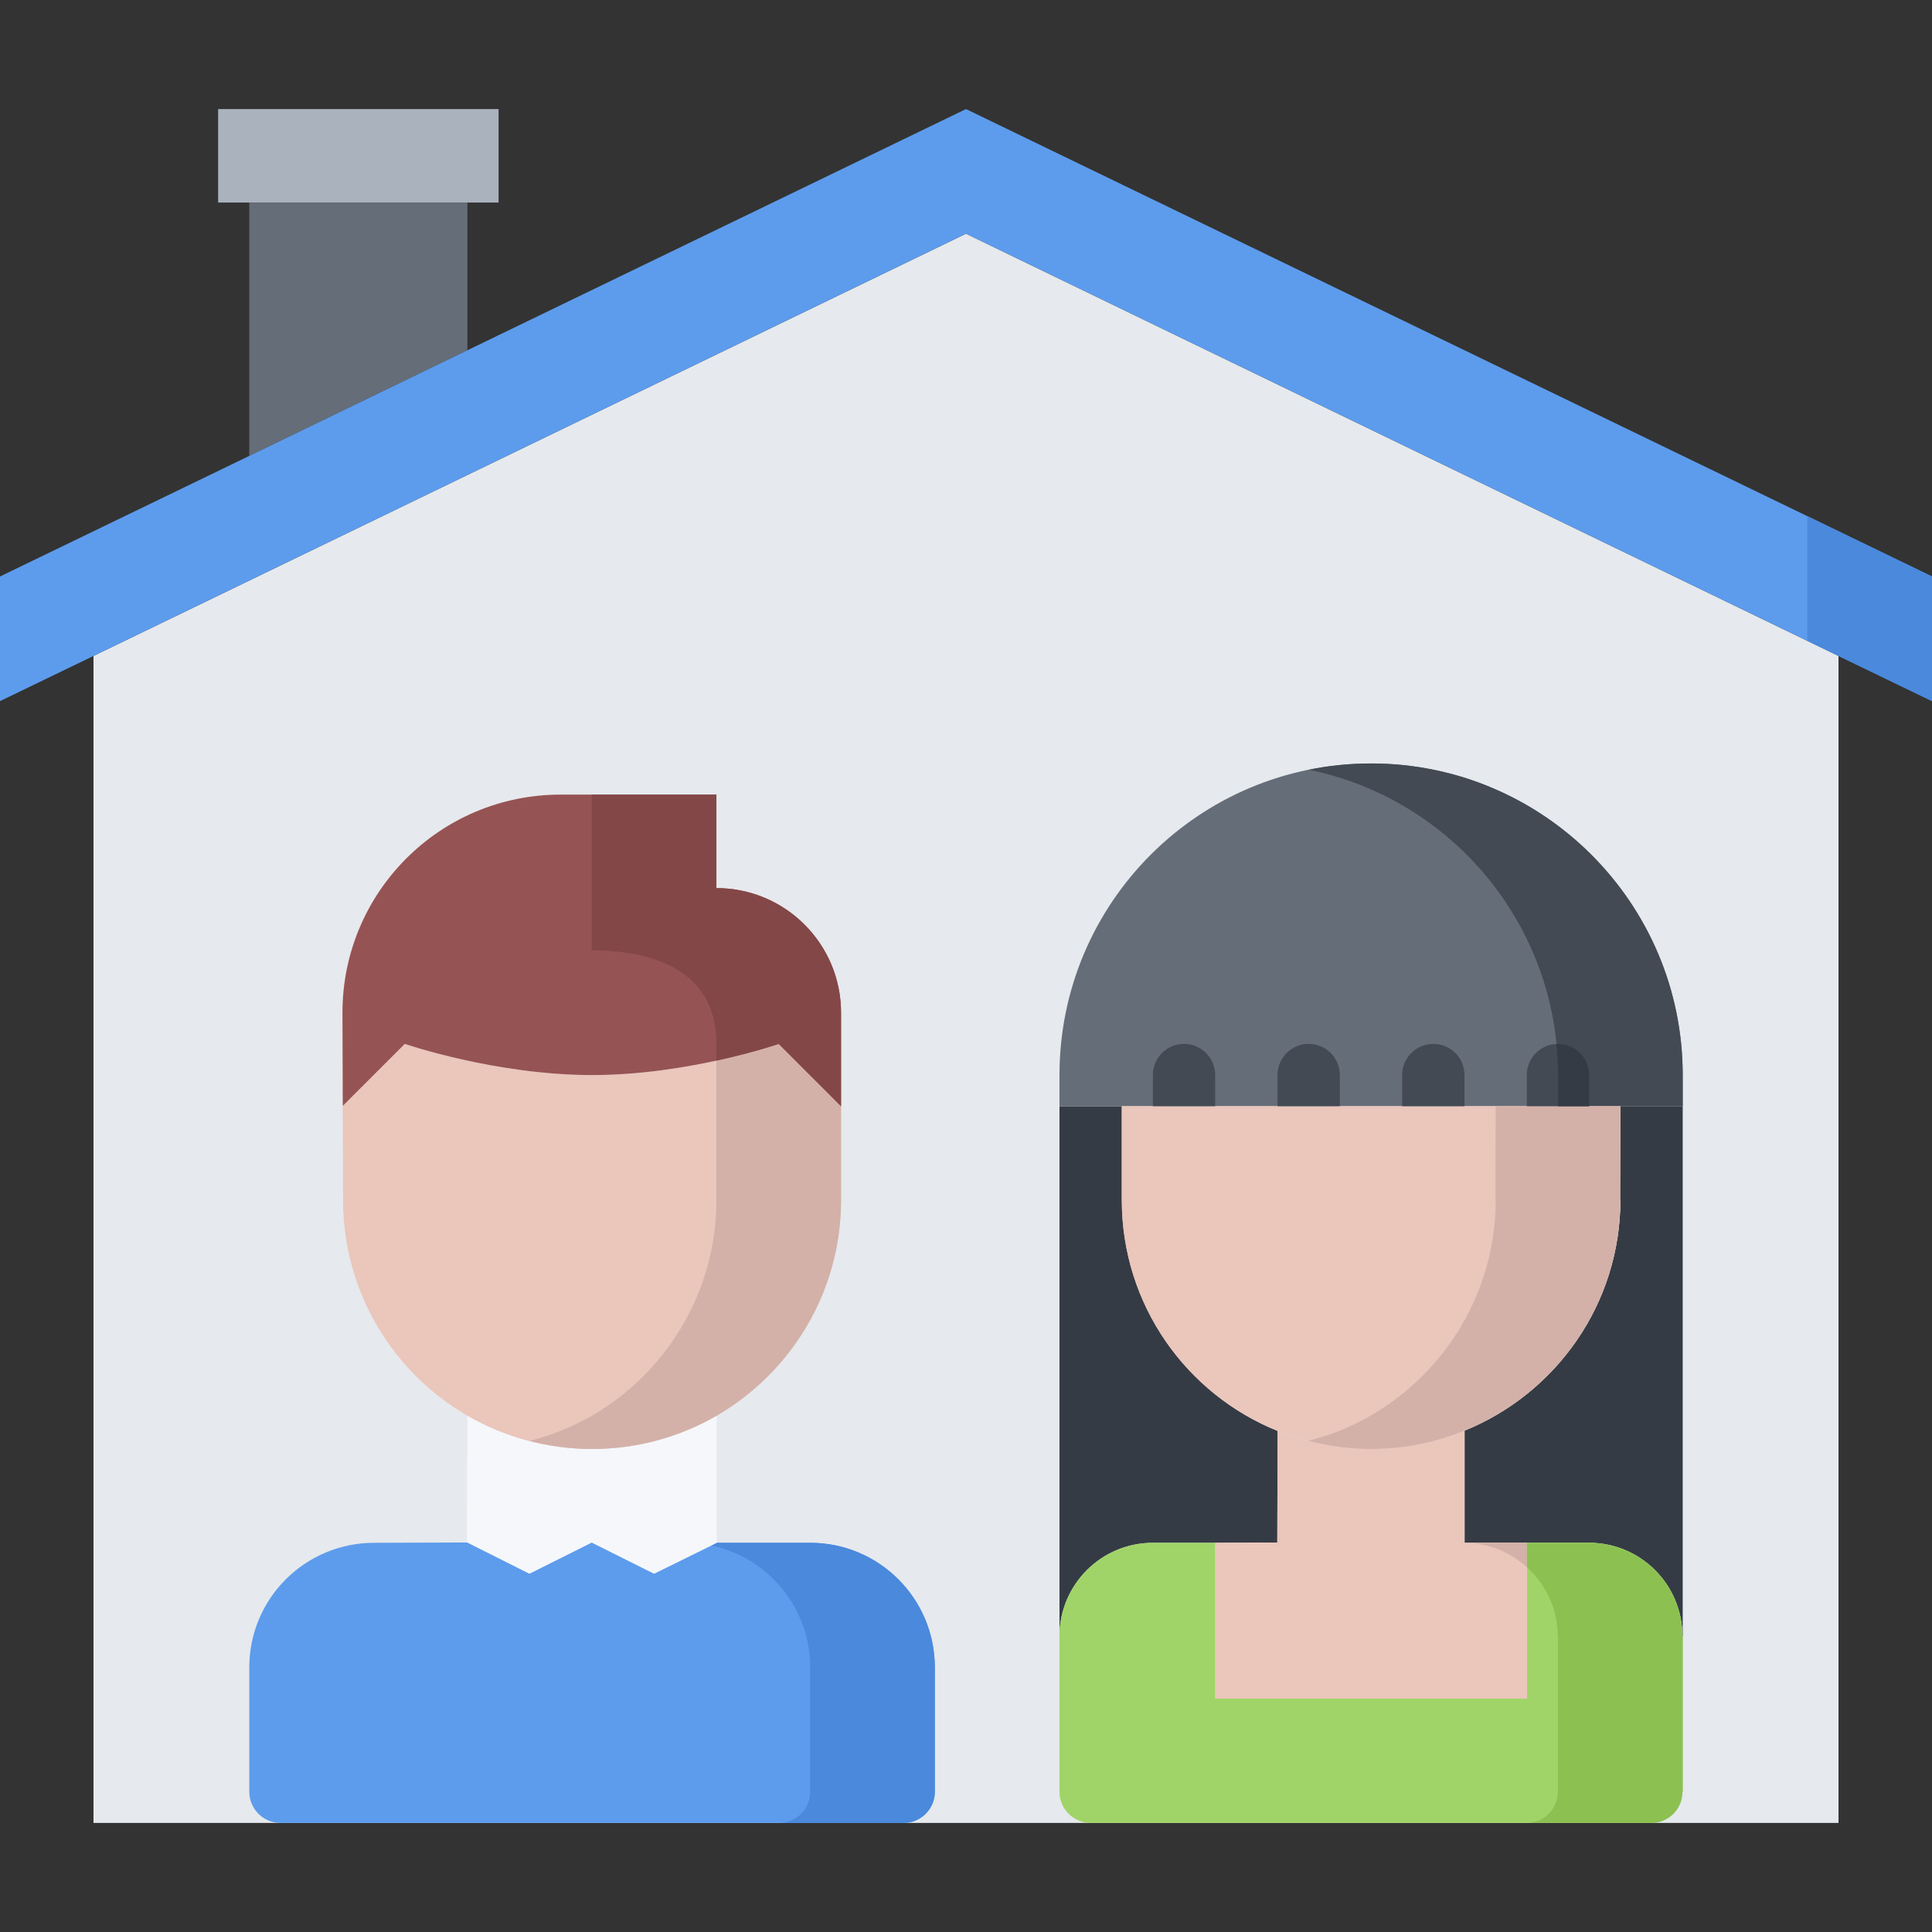 <?xml version="1.0" encoding="iso-8859-1"?>
<!-- Generator: Adobe Illustrator 19.0.0, SVG Export Plug-In . SVG Version: 6.00 Build 0)  -->
<svg version="1.1" id="Capa_1" xmlns="http://www.w3.org/2000/svg" xmlns:xlink="http://www.w3.org/1999/xlink" x="0px" y="0px"
	 viewBox="0 0 496 496" style="enable-background:new 0 0 496 496;" xml:space="preserve">
<rect x="0" y="0" width="496" height="496" fill="#333333" stroke="none"/>
<polygon style="fill:#E6E9ED;" points="248,60 24,168.4 24,468 48.672,468 72,468 232,468 280,468 423.92,468 441.336,468 472,468 
	472,168.4 "/>
<g>
	<path style="fill:#353B44;" d="M432,284v136.08h-0.08c0-13.28-10.72-24-24-24H392h-16v-28.72v-0.08c23.44-9.52,40-32.488,40-59.28
		h-0.08l0.08-24L432,284L432,284z"/>
	<path style="fill:#353B44;" d="M288,308.08c0,26.88,16.56,49.84,40,59.28L327.92,396L312,396.08h-16c-13.28,0-24,10.72-24,24V284
		h16v24V308.08z"/>
</g>
<path style="fill:#656D78;" d="M400,284h-32h-32h-32h-16h-16v-8c0-44.16,35.76-80,80-80c44.16,0,80,35.84,80,80v8h-16H400z"/>
<path style="fill:#434A54;" d="M352,196c-5.488,0-10.832,0.552-16.016,1.608C372.496,205.024,400,237.32,400,276v8h16h16v-8
	C432,231.84,396.16,196,352,196z"/>
<path style="fill:#A0D468;" d="M312,396.08v40h80v-40h15.92c13.28,0,24,10.72,24,24H432V460h-0.08c0,4.4-3.52,8-8,8H280
	c-4.4,0-8-3.6-8-8v-39.92c0-13.28,10.72-24,24-24L312,396.08L312,396.08z"/>
<path style="fill:#EAC6BB;" d="M376,396.08h16v40h-80v-40l15.92-0.08l0.08-28.64c7.36,3.04,15.44,4.64,23.92,4.64
	c8.552,0,16.64-1.68,24.08-4.72v0.08V396.08z"/>
<path style="fill:#D3B1A9;" d="M375.92,396.08c6.216,0,11.824,2.416,16.08,6.272v-6.272h-16H375.92z"/>
<path style="fill:#8CC152;" d="M431.92,420.08c0-13.28-10.72-24-24-24H392v6.272c4.832,4.392,7.92,10.664,7.92,17.728H400V460h-0.08
	c0,4.4-3.52,8-8,8h32c4.48,0,8-3.6,8-8H432v-39.92L431.92,420.08L431.92,420.08z"/>
<path style="fill:#EAC6BB;" d="M304,284h32h32h32h16l-0.08,24H416c0,26.8-16.56,49.76-40,59.28c-7.44,3.04-15.52,4.72-24.08,4.72
	c-8.488,0-16.56-1.6-23.92-4.64c-23.44-9.44-40-32.4-40-59.28V308v-24H304z"/>
<path style="fill:#D3B1A9;" d="M416,284h-16h-16l-0.08,24H384c0,26.8-16.56,49.76-40,59.28c-2.624,1.072-5.36,1.904-8.144,2.632
	c5.128,1.328,10.496,2.088,16.064,2.088c8.552,0,16.64-1.68,24.08-4.72c23.44-9.52,40-32.488,40-59.28h-0.08L416,284z"/>
<path style="fill:#5D9CEC;" d="M167.92,404l16.08-7.92h24c17.68,0,32,14.32,32,32V460c0,4.4-3.6,8-8,8H72c-4.4,0-8-3.6-8-8v-31.92
	c0-17.68,14.32-32,32.08-32l23.768-0.08H120l15.92,8l16-8L167.92,404z"/>
<path style="fill:#4A89DC;" d="M208,396.08h-24l-1.408,0.696c14.512,3.04,25.408,15.88,25.408,31.304V460c0,4.4-3.6,8-8,8h32
	c4.4,0,8-3.6,8-8v-31.92C240,410.4,225.68,396.08,208,396.08z"/>
<path style="fill:#F5F7FA;" d="M184,363.44v32.64L167.92,404l-16-8l-16,8L120,396h-0.16l0.16-32.56c9.36,5.448,20.32,8.56,32,8.56
	C163.6,372,174.56,368.88,184,363.44z"/>
<path style="fill:#EAC6BB;" d="M120,363.44c-19.12-11.04-31.92-31.76-31.92-55.36L88,283.92L103.92,268c0,0,23.28,8,48.08,8
	s47.92-8,47.92-8l16,16v24v0.08c0,23.6-12.808,44.24-31.92,55.36c-9.44,5.448-20.4,8.56-32,8.56
	C140.32,372,129.36,368.88,120,363.44z"/>
<path style="fill:#D3B1A9;" d="M199.92,268c0,0-6.384,2.192-16,4.288V308v0.08c0,23.6-12.808,44.24-31.92,55.36
	c-4.96,2.856-10.36,5.032-16.032,6.496C141.096,371.248,146.464,372,152,372c11.6,0,22.56-3.12,32-8.56
	c19.12-11.12,31.92-31.76,31.92-55.36V308v-24L199.92,268z"/>
<path style="fill:#965353;" d="M87.92,260c0-30.96,25.04-56,56-56h40v24c17.68,0,32,14.32,32,32v24l-16-16c0,0-23.128,8-47.92,8
	s-48.08-8-48.08-8L88,283.92l-0.08-23.76V260z"/>
<path style="fill:#844747;" d="M183.92,228v-24h-32v40c17.68,0,32,6.32,32,24v4.288c9.616-2.096,16-4.288,16-4.288l16,16v-24
	C215.92,242.32,201.6,228,183.92,228z"/>
<polygon style="fill:#AAB2BD;" points="120,52 64,52 56,52 56,28 128,28 128,52 "/>
<polygon style="fill:#656D78;" points="120,52 120,89.92 64,117.04 64,52 "/>
<polygon style="fill:#5D9CEC;" points="496,148 496,180 472,168.4 248,60 24,168.4 0,180 0,148 64,117.04 120,89.92 248,28 "/>
<polygon style="fill:#4A89DC;" points="464,164.52 472,168.4 496,180 496,148 464,132.512 "/>
<g>
	<path style="fill:#434A54;" d="M399.976,268c-4.424,0-8,3.576-8,8v8H400h7.976v-8C407.976,271.576,404.4,268,399.976,268z"/>
	<path style="fill:#434A54;" d="M367.976,268c-4.424,0-8,3.576-8,8v8H368h7.976v-8C375.976,271.576,372.4,268,367.976,268z"/>
	<path style="fill:#434A54;" d="M335.976,268c-4.424,0-8,3.576-8,8v8H336h7.976v-8C343.976,271.576,340.4,268,335.976,268z"/>
	<path style="fill:#434A54;" d="M303.976,268c-4.424,0-8,3.576-8,8v8H304h7.976v-8C311.976,271.576,308.4,268,303.976,268z"/>
</g>
<path style="fill:#353B44;" d="M399.976,268c-0.144,0-0.256,0.072-0.4,0.08c0.256,2.608,0.424,5.248,0.424,7.92v8h7.976v-8
	C407.976,271.576,404.4,268,399.976,268z"/>
<g>
</g>
<g>
</g>
<g>
</g>
<g>
</g>
<g>
</g>
<g>
</g>
<g>
</g>
<g>
</g>
<g>
</g>
<g>
</g>
<g>
</g>
<g>
</g>
<g>
</g>
<g>
</g>
<g>
</g>
</svg>

